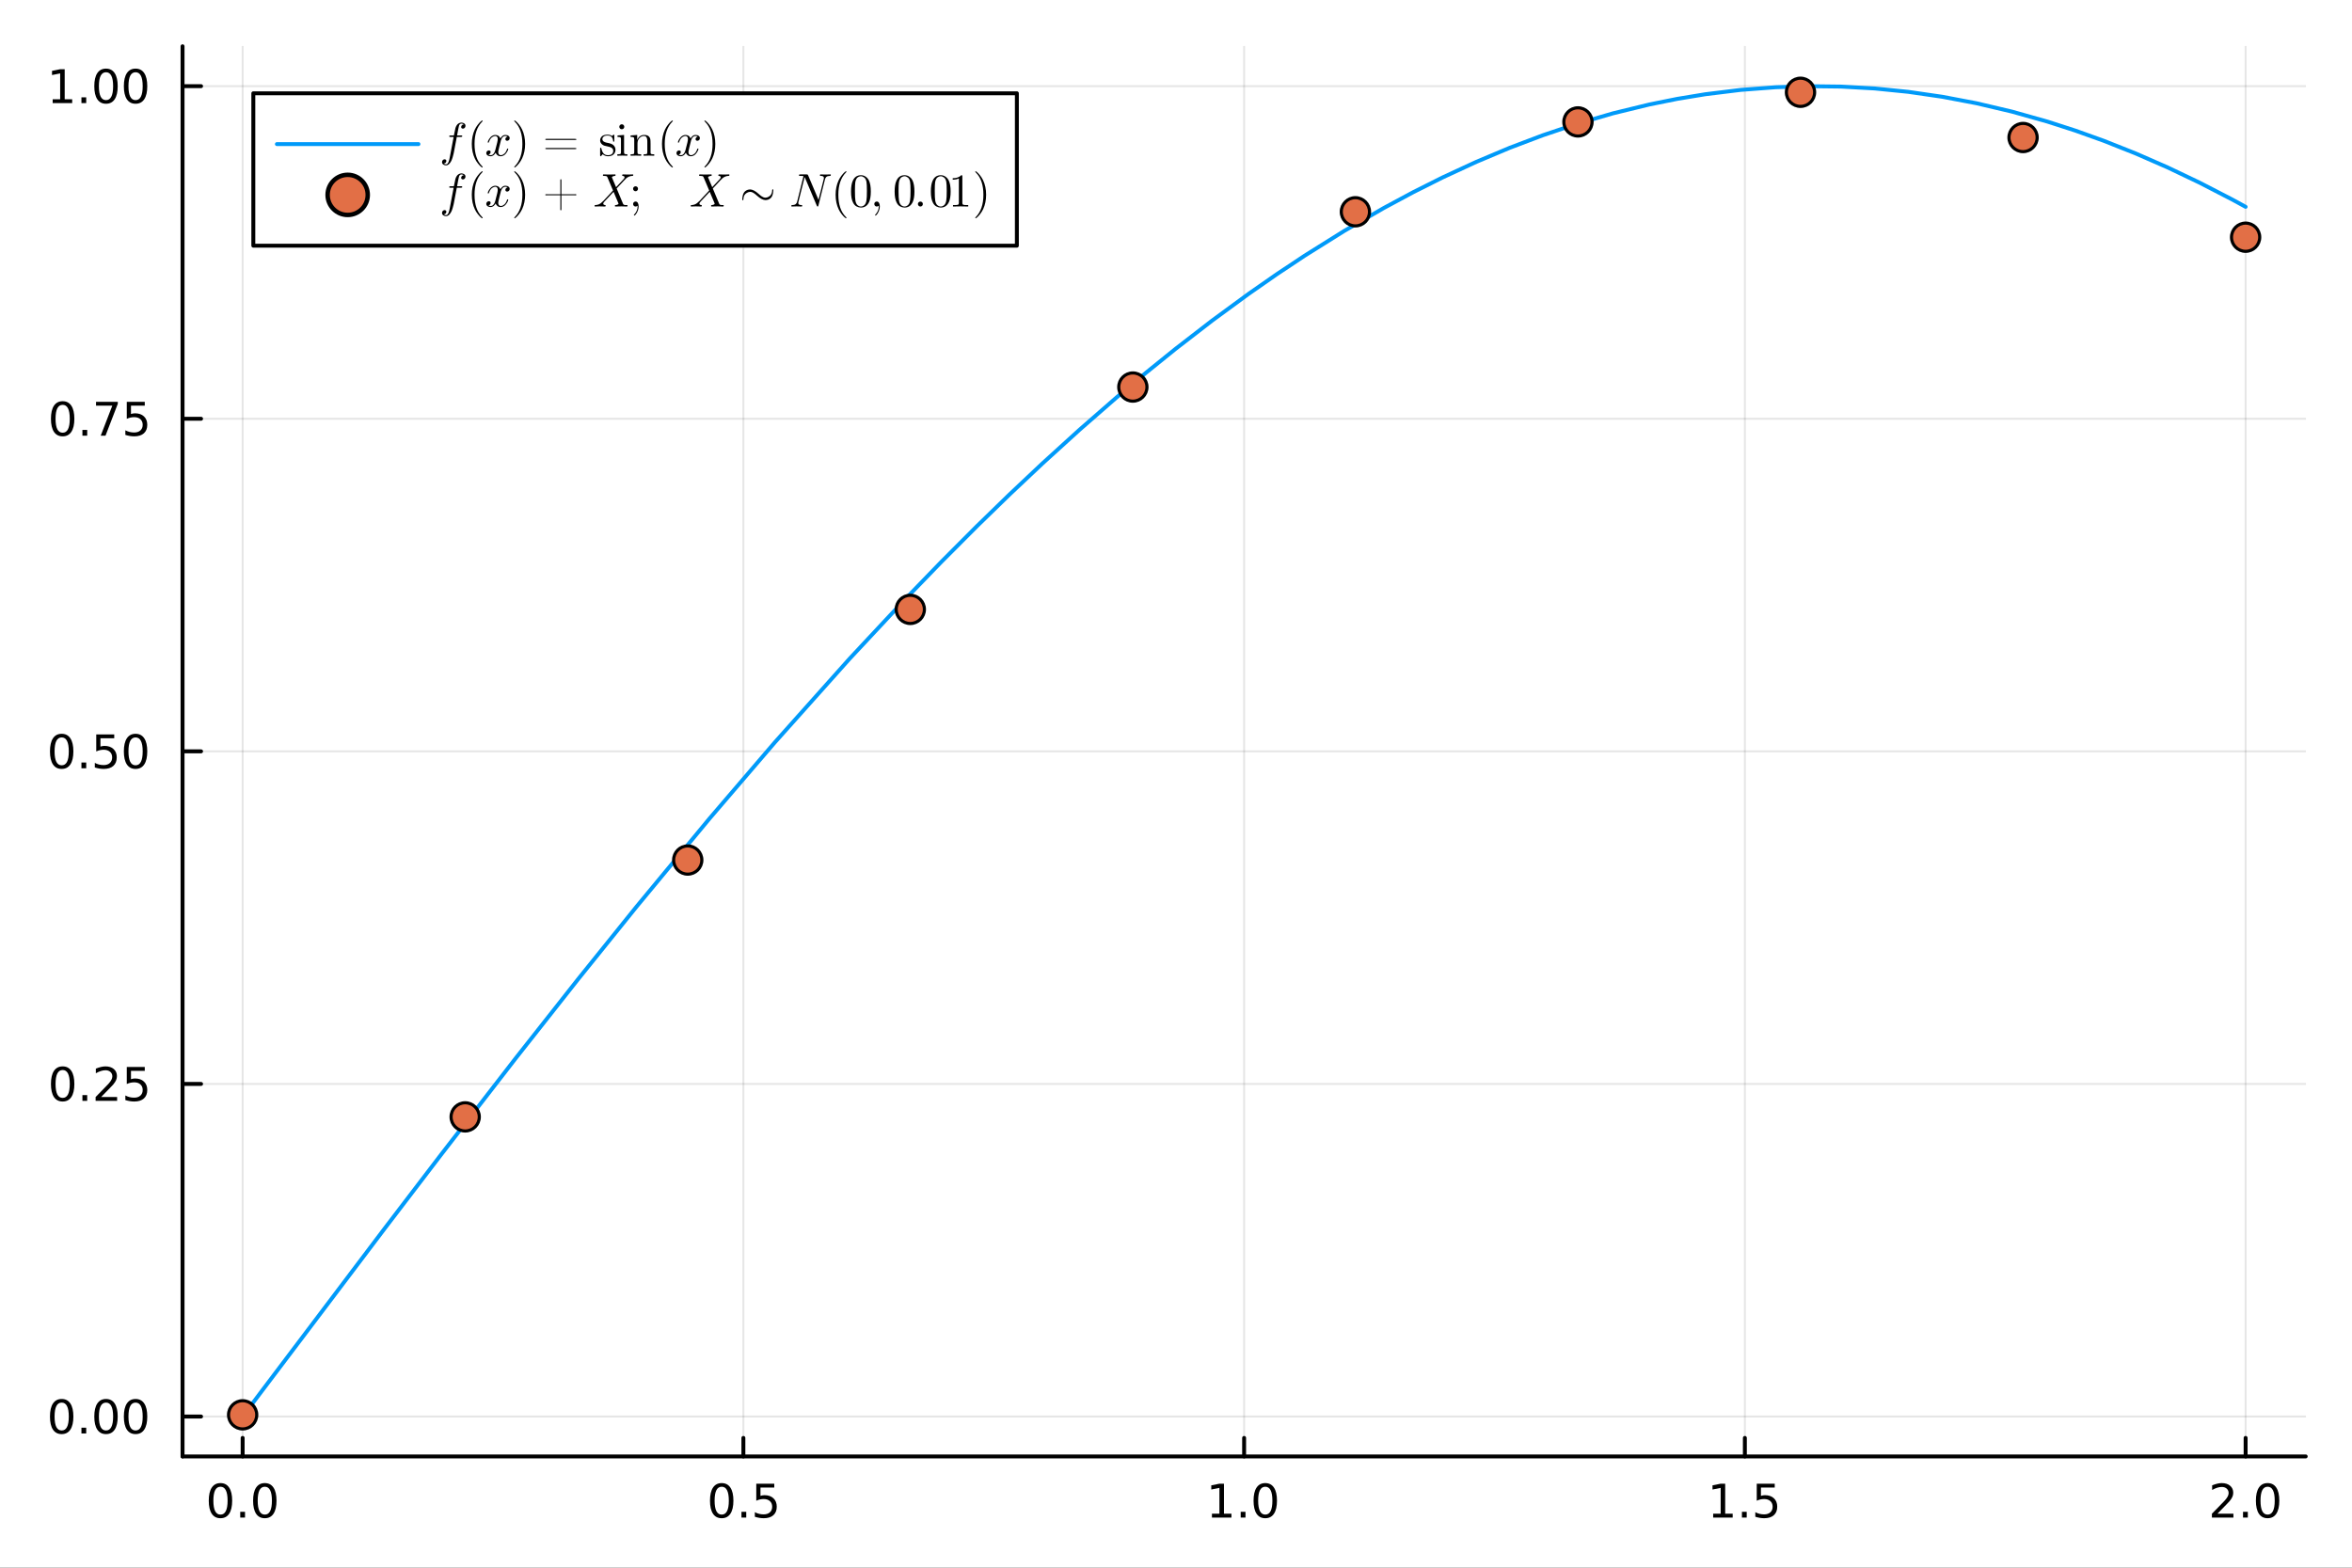<?xml version="1.0" encoding="utf-8"?>
<svg xmlns="http://www.w3.org/2000/svg" xmlns:xlink="http://www.w3.org/1999/xlink" width="600" height="400" viewBox="0 0 2400 1600">
<rect x="0" y="0" width="2400" height="1600" fill="#333333" stroke="none"/>
<defs>
  <clipPath id="clip900">
    <rect x="0" y="0" width="2400" height="1600"/>
  </clipPath>
</defs>
<path clip-path="url(#clip900)" d="M0 1600 L2400 1600 L2400 0 L0 0  Z" fill="#ffffff" fill-rule="evenodd" fill-opacity="1"/>
<defs>
  <clipPath id="clip901">
    <rect x="480" y="0" width="1681" height="1600"/>
  </clipPath>
</defs>
<path clip-path="url(#clip900)" d="M186.274 1486.45 L2352.76 1486.45 L2352.76 47.244 L186.274 47.244  Z" fill="#ffffff" fill-rule="evenodd" fill-opacity="1"/>
<defs>
  <clipPath id="clip902">
    <rect x="186" y="47" width="2167" height="1440"/>
  </clipPath>
</defs>
<polyline clip-path="url(#clip902)" style="stroke:#000000; stroke-linecap:round; stroke-linejoin:round; stroke-width:2; stroke-opacity:0.1; fill:none" points="247.59,1486.45 247.59,47.244 "/>
<polyline clip-path="url(#clip902)" style="stroke:#000000; stroke-linecap:round; stroke-linejoin:round; stroke-width:2; stroke-opacity:0.1; fill:none" points="758.552,1486.45 758.552,47.244 "/>
<polyline clip-path="url(#clip902)" style="stroke:#000000; stroke-linecap:round; stroke-linejoin:round; stroke-width:2; stroke-opacity:0.1; fill:none" points="1269.51,1486.45 1269.51,47.244 "/>
<polyline clip-path="url(#clip902)" style="stroke:#000000; stroke-linecap:round; stroke-linejoin:round; stroke-width:2; stroke-opacity:0.1; fill:none" points="1780.48,1486.45 1780.48,47.244 "/>
<polyline clip-path="url(#clip902)" style="stroke:#000000; stroke-linecap:round; stroke-linejoin:round; stroke-width:2; stroke-opacity:0.1; fill:none" points="2291.44,1486.45 2291.44,47.244 "/>
<polyline clip-path="url(#clip902)" style="stroke:#000000; stroke-linecap:round; stroke-linejoin:round; stroke-width:2; stroke-opacity:0.1; fill:none" points="186.274,1445.72 2352.76,1445.72 "/>
<polyline clip-path="url(#clip902)" style="stroke:#000000; stroke-linecap:round; stroke-linejoin:round; stroke-width:2; stroke-opacity:0.1; fill:none" points="186.274,1106.27 2352.76,1106.27 "/>
<polyline clip-path="url(#clip902)" style="stroke:#000000; stroke-linecap:round; stroke-linejoin:round; stroke-width:2; stroke-opacity:0.1; fill:none" points="186.274,766.828 2352.76,766.828 "/>
<polyline clip-path="url(#clip902)" style="stroke:#000000; stroke-linecap:round; stroke-linejoin:round; stroke-width:2; stroke-opacity:0.1; fill:none" points="186.274,427.383 2352.76,427.383 "/>
<polyline clip-path="url(#clip902)" style="stroke:#000000; stroke-linecap:round; stroke-linejoin:round; stroke-width:2; stroke-opacity:0.1; fill:none" points="186.274,87.939 2352.76,87.939 "/>
<polyline clip-path="url(#clip900)" style="stroke:#000000; stroke-linecap:round; stroke-linejoin:round; stroke-width:4; stroke-opacity:1; fill:none" points="186.274,1486.45 2352.76,1486.45 "/>
<polyline clip-path="url(#clip900)" style="stroke:#000000; stroke-linecap:round; stroke-linejoin:round; stroke-width:4; stroke-opacity:1; fill:none" points="247.59,1486.45 247.59,1467.55 "/>
<polyline clip-path="url(#clip900)" style="stroke:#000000; stroke-linecap:round; stroke-linejoin:round; stroke-width:4; stroke-opacity:1; fill:none" points="758.552,1486.45 758.552,1467.55 "/>
<polyline clip-path="url(#clip900)" style="stroke:#000000; stroke-linecap:round; stroke-linejoin:round; stroke-width:4; stroke-opacity:1; fill:none" points="1269.51,1486.45 1269.51,1467.55 "/>
<polyline clip-path="url(#clip900)" style="stroke:#000000; stroke-linecap:round; stroke-linejoin:round; stroke-width:4; stroke-opacity:1; fill:none" points="1780.48,1486.45 1780.48,1467.55 "/>
<polyline clip-path="url(#clip900)" style="stroke:#000000; stroke-linecap:round; stroke-linejoin:round; stroke-width:4; stroke-opacity:1; fill:none" points="2291.44,1486.45 2291.44,1467.55 "/>
<path clip-path="url(#clip900)" d="M224.974 1517.37 Q221.363 1517.37 219.534 1520.93 Q217.729 1524.47 217.729 1531.6 Q217.729 1538.71 219.534 1542.27 Q221.363 1545.82 224.974 1545.82 Q228.608 1545.82 230.414 1542.27 Q232.242 1538.71 232.242 1531.6 Q232.242 1524.47 230.414 1520.93 Q228.608 1517.37 224.974 1517.37 M224.974 1513.66 Q230.784 1513.66 233.84 1518.27 Q236.918 1522.85 236.918 1531.6 Q236.918 1540.33 233.84 1544.94 Q230.784 1549.52 224.974 1549.52 Q219.164 1549.52 216.085 1544.94 Q213.03 1540.33 213.03 1531.6 Q213.03 1522.85 216.085 1518.27 Q219.164 1513.66 224.974 1513.66 Z" fill="#000000" fill-rule="nonzero" fill-opacity="1" /><path clip-path="url(#clip900)" d="M245.136 1542.97 L250.02 1542.97 L250.02 1548.85 L245.136 1548.85 L245.136 1542.97 Z" fill="#000000" fill-rule="nonzero" fill-opacity="1" /><path clip-path="url(#clip900)" d="M270.205 1517.37 Q266.594 1517.37 264.765 1520.93 Q262.96 1524.47 262.96 1531.6 Q262.96 1538.71 264.765 1542.27 Q266.594 1545.82 270.205 1545.82 Q273.839 1545.82 275.645 1542.27 Q277.474 1538.71 277.474 1531.6 Q277.474 1524.47 275.645 1520.93 Q273.839 1517.37 270.205 1517.37 M270.205 1513.66 Q276.015 1513.66 279.071 1518.27 Q282.15 1522.85 282.15 1531.6 Q282.15 1540.33 279.071 1544.94 Q276.015 1549.52 270.205 1549.52 Q264.395 1549.52 261.316 1544.94 Q258.261 1540.33 258.261 1531.6 Q258.261 1522.85 261.316 1518.27 Q264.395 1513.66 270.205 1513.66 Z" fill="#000000" fill-rule="nonzero" fill-opacity="1" /><path clip-path="url(#clip900)" d="M736.434 1517.37 Q732.823 1517.37 730.995 1520.93 Q729.189 1524.47 729.189 1531.6 Q729.189 1538.71 730.995 1542.27 Q732.823 1545.82 736.434 1545.82 Q740.069 1545.82 741.874 1542.27 Q743.703 1538.71 743.703 1531.6 Q743.703 1524.47 741.874 1520.93 Q740.069 1517.37 736.434 1517.37 M736.434 1513.66 Q742.244 1513.66 745.3 1518.27 Q748.379 1522.85 748.379 1531.6 Q748.379 1540.33 745.3 1544.94 Q742.244 1549.52 736.434 1549.52 Q730.624 1549.52 727.545 1544.94 Q724.49 1540.33 724.49 1531.6 Q724.49 1522.85 727.545 1518.27 Q730.624 1513.66 736.434 1513.66 Z" fill="#000000" fill-rule="nonzero" fill-opacity="1" /><path clip-path="url(#clip900)" d="M756.596 1542.97 L761.48 1542.97 L761.48 1548.85 L756.596 1548.85 L756.596 1542.97 Z" fill="#000000" fill-rule="nonzero" fill-opacity="1" /><path clip-path="url(#clip900)" d="M771.712 1514.29 L790.068 1514.29 L790.068 1518.22 L775.994 1518.22 L775.994 1526.7 Q777.013 1526.35 778.031 1526.19 Q779.05 1526 780.068 1526 Q785.855 1526 789.235 1529.17 Q792.615 1532.34 792.615 1537.76 Q792.615 1543.34 789.142 1546.44 Q785.67 1549.52 779.351 1549.52 Q777.175 1549.52 774.906 1549.15 Q772.661 1548.78 770.254 1548.04 L770.254 1543.34 Q772.337 1544.47 774.559 1545.03 Q776.781 1545.58 779.258 1545.58 Q783.263 1545.58 785.601 1543.48 Q787.939 1541.37 787.939 1537.76 Q787.939 1534.15 785.601 1532.04 Q783.263 1529.94 779.258 1529.94 Q777.383 1529.94 775.508 1530.35 Q773.656 1530.77 771.712 1531.65 L771.712 1514.29 Z" fill="#000000" fill-rule="nonzero" fill-opacity="1" /><path clip-path="url(#clip900)" d="M1236.67 1544.91 L1244.31 1544.91 L1244.31 1518.55 L1236 1520.21 L1236 1515.95 L1244.26 1514.29 L1248.94 1514.29 L1248.94 1544.91 L1256.58 1544.91 L1256.58 1548.85 L1236.67 1548.85 L1236.67 1544.91 Z" fill="#000000" fill-rule="nonzero" fill-opacity="1" /><path clip-path="url(#clip900)" d="M1266.02 1542.97 L1270.9 1542.97 L1270.9 1548.85 L1266.02 1548.85 L1266.02 1542.97 Z" fill="#000000" fill-rule="nonzero" fill-opacity="1" /><path clip-path="url(#clip900)" d="M1291.09 1517.37 Q1287.48 1517.37 1285.65 1520.93 Q1283.84 1524.47 1283.84 1531.6 Q1283.84 1538.71 1285.65 1542.27 Q1287.48 1545.82 1291.09 1545.82 Q1294.72 1545.82 1296.53 1542.27 Q1298.36 1538.71 1298.36 1531.6 Q1298.36 1524.47 1296.53 1520.93 Q1294.72 1517.37 1291.09 1517.37 M1291.09 1513.66 Q1296.9 1513.66 1299.95 1518.27 Q1303.03 1522.85 1303.03 1531.6 Q1303.03 1540.33 1299.95 1544.94 Q1296.9 1549.52 1291.09 1549.52 Q1285.28 1549.52 1282.2 1544.94 Q1279.14 1540.33 1279.14 1531.6 Q1279.14 1522.85 1282.2 1518.27 Q1285.28 1513.66 1291.09 1513.66 Z" fill="#000000" fill-rule="nonzero" fill-opacity="1" /><path clip-path="url(#clip900)" d="M1748.13 1544.91 L1755.77 1544.91 L1755.77 1518.55 L1747.46 1520.21 L1747.46 1515.95 L1755.72 1514.29 L1760.4 1514.29 L1760.4 1544.91 L1768.04 1544.91 L1768.04 1548.85 L1748.13 1548.85 L1748.13 1544.91 Z" fill="#000000" fill-rule="nonzero" fill-opacity="1" /><path clip-path="url(#clip900)" d="M1777.48 1542.97 L1782.36 1542.97 L1782.36 1548.85 L1777.48 1548.85 L1777.48 1542.97 Z" fill="#000000" fill-rule="nonzero" fill-opacity="1" /><path clip-path="url(#clip900)" d="M1792.6 1514.29 L1810.95 1514.29 L1810.95 1518.22 L1796.88 1518.22 L1796.88 1526.7 Q1797.9 1526.35 1798.92 1526.19 Q1799.93 1526 1800.95 1526 Q1806.74 1526 1810.12 1529.17 Q1813.5 1532.34 1813.5 1537.76 Q1813.5 1543.34 1810.03 1546.44 Q1806.55 1549.52 1800.23 1549.52 Q1798.06 1549.52 1795.79 1549.15 Q1793.54 1548.78 1791.14 1548.04 L1791.14 1543.34 Q1793.22 1544.47 1795.44 1545.03 Q1797.67 1545.58 1800.14 1545.58 Q1804.15 1545.58 1806.48 1543.48 Q1808.82 1541.37 1808.82 1537.76 Q1808.82 1534.15 1806.48 1532.04 Q1804.15 1529.94 1800.14 1529.94 Q1798.27 1529.94 1796.39 1530.35 Q1794.54 1530.77 1792.6 1531.65 L1792.6 1514.29 Z" fill="#000000" fill-rule="nonzero" fill-opacity="1" /><path clip-path="url(#clip900)" d="M2262.68 1544.91 L2279 1544.91 L2279 1548.85 L2257.05 1548.85 L2257.05 1544.91 Q2259.72 1542.16 2264.3 1537.53 Q2268.91 1532.88 2270.09 1531.53 Q2272.33 1529.01 2273.21 1527.27 Q2274.11 1525.51 2274.11 1523.82 Q2274.11 1521.07 2272.17 1519.33 Q2270.25 1517.6 2267.15 1517.6 Q2264.95 1517.6 2262.49 1518.36 Q2260.06 1519.13 2257.29 1520.68 L2257.29 1515.95 Q2260.11 1514.82 2262.56 1514.24 Q2265.02 1513.66 2267.05 1513.66 Q2272.42 1513.66 2275.62 1516.35 Q2278.81 1519.03 2278.81 1523.52 Q2278.81 1525.65 2278 1527.57 Q2277.22 1529.47 2275.11 1532.07 Q2274.53 1532.74 2271.43 1535.95 Q2268.33 1539.15 2262.68 1544.91 Z" fill="#000000" fill-rule="nonzero" fill-opacity="1" /><path clip-path="url(#clip900)" d="M2288.81 1542.97 L2293.7 1542.97 L2293.7 1548.85 L2288.81 1548.85 L2288.81 1542.97 Z" fill="#000000" fill-rule="nonzero" fill-opacity="1" /><path clip-path="url(#clip900)" d="M2313.88 1517.37 Q2310.27 1517.37 2308.44 1520.93 Q2306.64 1524.47 2306.64 1531.6 Q2306.64 1538.71 2308.44 1542.27 Q2310.27 1545.82 2313.88 1545.82 Q2317.52 1545.82 2319.32 1542.27 Q2321.15 1538.71 2321.15 1531.6 Q2321.15 1524.47 2319.32 1520.93 Q2317.52 1517.37 2313.88 1517.37 M2313.88 1513.66 Q2319.69 1513.66 2322.75 1518.27 Q2325.83 1522.85 2325.83 1531.6 Q2325.83 1540.33 2322.75 1544.94 Q2319.69 1549.52 2313.88 1549.52 Q2308.07 1549.52 2304.99 1544.94 Q2301.94 1540.33 2301.94 1531.6 Q2301.94 1522.85 2304.99 1518.27 Q2308.07 1513.66 2313.88 1513.66 Z" fill="#000000" fill-rule="nonzero" fill-opacity="1" /><polyline clip-path="url(#clip900)" style="stroke:#000000; stroke-linecap:round; stroke-linejoin:round; stroke-width:4; stroke-opacity:1; fill:none" points="186.274,1486.45 186.274,47.244 "/>
<polyline clip-path="url(#clip900)" style="stroke:#000000; stroke-linecap:round; stroke-linejoin:round; stroke-width:4; stroke-opacity:1; fill:none" points="186.274,1445.72 205.172,1445.72 "/>
<polyline clip-path="url(#clip900)" style="stroke:#000000; stroke-linecap:round; stroke-linejoin:round; stroke-width:4; stroke-opacity:1; fill:none" points="186.274,1106.27 205.172,1106.27 "/>
<polyline clip-path="url(#clip900)" style="stroke:#000000; stroke-linecap:round; stroke-linejoin:round; stroke-width:4; stroke-opacity:1; fill:none" points="186.274,766.828 205.172,766.828 "/>
<polyline clip-path="url(#clip900)" style="stroke:#000000; stroke-linecap:round; stroke-linejoin:round; stroke-width:4; stroke-opacity:1; fill:none" points="186.274,427.383 205.172,427.383 "/>
<polyline clip-path="url(#clip900)" style="stroke:#000000; stroke-linecap:round; stroke-linejoin:round; stroke-width:4; stroke-opacity:1; fill:none" points="186.274,87.939 205.172,87.939 "/>
<path clip-path="url(#clip900)" d="M62.937 1431.51 Q59.325 1431.51 57.497 1435.08 Q55.691 1438.62 55.691 1445.75 Q55.691 1452.86 57.497 1456.42 Q59.325 1459.96 62.937 1459.96 Q66.571 1459.96 68.376 1456.42 Q70.205 1452.86 70.205 1445.75 Q70.205 1438.62 68.376 1435.08 Q66.571 1431.51 62.937 1431.51 M62.937 1427.81 Q68.747 1427.81 71.802 1432.42 Q74.881 1437 74.881 1445.75 Q74.881 1454.48 71.802 1459.08 Q68.747 1463.67 62.937 1463.67 Q57.126 1463.67 54.048 1459.08 Q50.992 1454.48 50.992 1445.75 Q50.992 1437 54.048 1432.42 Q57.126 1427.81 62.937 1427.81 Z" fill="#000000" fill-rule="nonzero" fill-opacity="1" /><path clip-path="url(#clip900)" d="M83.098 1457.12 L87.983 1457.12 L87.983 1463 L83.098 1463 L83.098 1457.12 Z" fill="#000000" fill-rule="nonzero" fill-opacity="1" /><path clip-path="url(#clip900)" d="M108.168 1431.51 Q104.557 1431.51 102.728 1435.08 Q100.922 1438.62 100.922 1445.75 Q100.922 1452.86 102.728 1456.42 Q104.557 1459.96 108.168 1459.96 Q111.802 1459.96 113.608 1456.42 Q115.436 1452.86 115.436 1445.75 Q115.436 1438.62 113.608 1435.08 Q111.802 1431.51 108.168 1431.51 M108.168 1427.81 Q113.978 1427.81 117.033 1432.42 Q120.112 1437 120.112 1445.75 Q120.112 1454.48 117.033 1459.08 Q113.978 1463.67 108.168 1463.67 Q102.358 1463.67 99.279 1459.08 Q96.223 1454.48 96.223 1445.75 Q96.223 1437 99.279 1432.42 Q102.358 1427.81 108.168 1427.81 Z" fill="#000000" fill-rule="nonzero" fill-opacity="1" /><path clip-path="url(#clip900)" d="M138.33 1431.51 Q134.719 1431.51 132.89 1435.08 Q131.084 1438.62 131.084 1445.75 Q131.084 1452.86 132.89 1456.42 Q134.719 1459.96 138.33 1459.96 Q141.964 1459.96 143.769 1456.42 Q145.598 1452.86 145.598 1445.75 Q145.598 1438.62 143.769 1435.08 Q141.964 1431.51 138.33 1431.51 M138.33 1427.81 Q144.14 1427.81 147.195 1432.42 Q150.274 1437 150.274 1445.75 Q150.274 1454.48 147.195 1459.08 Q144.14 1463.67 138.33 1463.67 Q132.519 1463.67 129.441 1459.08 Q126.385 1454.48 126.385 1445.75 Q126.385 1437 129.441 1432.42 Q132.519 1427.81 138.33 1427.81 Z" fill="#000000" fill-rule="nonzero" fill-opacity="1" /><path clip-path="url(#clip900)" d="M63.932 1092.07 Q60.321 1092.07 58.492 1095.64 Q56.687 1099.18 56.687 1106.31 Q56.687 1113.41 58.492 1116.98 Q60.321 1120.52 63.932 1120.52 Q67.566 1120.52 69.372 1116.98 Q71.2 1113.41 71.2 1106.31 Q71.2 1099.18 69.372 1095.64 Q67.566 1092.07 63.932 1092.07 M63.932 1088.37 Q69.742 1088.37 72.798 1092.97 Q75.876 1097.56 75.876 1106.31 Q75.876 1115.03 72.798 1119.64 Q69.742 1124.22 63.932 1124.22 Q58.122 1124.22 55.043 1119.64 Q51.987 1115.03 51.987 1106.31 Q51.987 1097.56 55.043 1092.97 Q58.122 1088.37 63.932 1088.37 Z" fill="#000000" fill-rule="nonzero" fill-opacity="1" /><path clip-path="url(#clip900)" d="M84.094 1117.67 L88.978 1117.67 L88.978 1123.55 L84.094 1123.55 L84.094 1117.67 Z" fill="#000000" fill-rule="nonzero" fill-opacity="1" /><path clip-path="url(#clip900)" d="M103.191 1119.62 L119.51 1119.62 L119.51 1123.55 L97.566 1123.55 L97.566 1119.62 Q100.228 1116.86 104.811 1112.23 Q109.418 1107.58 110.598 1106.24 Q112.844 1103.71 113.723 1101.98 Q114.626 1100.22 114.626 1098.53 Q114.626 1095.77 112.682 1094.04 Q110.76 1092.3 107.658 1092.3 Q105.459 1092.3 103.006 1093.07 Q100.575 1093.83 97.797 1095.38 L97.797 1090.66 Q100.621 1089.52 103.075 1088.95 Q105.529 1088.37 107.566 1088.37 Q112.936 1088.37 116.131 1091.05 Q119.325 1093.74 119.325 1098.23 Q119.325 1100.36 118.515 1102.28 Q117.728 1104.18 115.621 1106.77 Q115.043 1107.44 111.941 1110.66 Q108.839 1113.85 103.191 1119.62 Z" fill="#000000" fill-rule="nonzero" fill-opacity="1" /><path clip-path="url(#clip900)" d="M129.371 1088.99 L147.728 1088.99 L147.728 1092.93 L133.654 1092.93 L133.654 1101.4 Q134.672 1101.05 135.691 1100.89 Q136.709 1100.7 137.728 1100.7 Q143.515 1100.7 146.894 1103.88 Q150.274 1107.05 150.274 1112.46 Q150.274 1118.04 146.802 1121.14 Q143.33 1124.22 137.01 1124.22 Q134.834 1124.22 132.566 1123.85 Q130.32 1123.48 127.913 1122.74 L127.913 1118.04 Q129.996 1119.18 132.219 1119.73 Q134.441 1120.29 136.918 1120.29 Q140.922 1120.29 143.26 1118.18 Q145.598 1116.07 145.598 1112.46 Q145.598 1108.85 143.26 1106.75 Q140.922 1104.64 136.918 1104.64 Q135.043 1104.64 133.168 1105.06 Q131.316 1105.47 129.371 1106.35 L129.371 1088.99 Z" fill="#000000" fill-rule="nonzero" fill-opacity="1" /><path clip-path="url(#clip900)" d="M62.937 752.626 Q59.325 752.626 57.497 756.191 Q55.691 759.733 55.691 766.862 Q55.691 773.969 57.497 777.533 Q59.325 781.075 62.937 781.075 Q66.571 781.075 68.376 777.533 Q70.205 773.969 70.205 766.862 Q70.205 759.733 68.376 756.191 Q66.571 752.626 62.937 752.626 M62.937 748.923 Q68.747 748.923 71.802 753.529 Q74.881 758.112 74.881 766.862 Q74.881 775.589 71.802 780.196 Q68.747 784.779 62.937 784.779 Q57.126 784.779 54.048 780.196 Q50.992 775.589 50.992 766.862 Q50.992 758.112 54.048 753.529 Q57.126 748.923 62.937 748.923 Z" fill="#000000" fill-rule="nonzero" fill-opacity="1" /><path clip-path="url(#clip900)" d="M83.098 778.228 L87.983 778.228 L87.983 784.108 L83.098 784.108 L83.098 778.228 Z" fill="#000000" fill-rule="nonzero" fill-opacity="1" /><path clip-path="url(#clip900)" d="M98.214 749.548 L116.57 749.548 L116.57 753.483 L102.496 753.483 L102.496 761.955 Q103.515 761.608 104.534 761.446 Q105.552 761.26 106.571 761.26 Q112.358 761.26 115.737 764.432 Q119.117 767.603 119.117 773.02 Q119.117 778.598 115.645 781.7 Q112.172 784.779 105.853 784.779 Q103.677 784.779 101.409 784.408 Q99.163 784.038 96.756 783.297 L96.756 778.598 Q98.839 779.733 101.061 780.288 Q103.284 780.844 105.76 780.844 Q109.765 780.844 112.103 778.737 Q114.441 776.631 114.441 773.02 Q114.441 769.409 112.103 767.302 Q109.765 765.196 105.76 765.196 Q103.885 765.196 102.01 765.612 Q100.159 766.029 98.214 766.909 L98.214 749.548 Z" fill="#000000" fill-rule="nonzero" fill-opacity="1" /><path clip-path="url(#clip900)" d="M138.33 752.626 Q134.719 752.626 132.89 756.191 Q131.084 759.733 131.084 766.862 Q131.084 773.969 132.89 777.533 Q134.719 781.075 138.33 781.075 Q141.964 781.075 143.769 777.533 Q145.598 773.969 145.598 766.862 Q145.598 759.733 143.769 756.191 Q141.964 752.626 138.33 752.626 M138.33 748.923 Q144.14 748.923 147.195 753.529 Q150.274 758.112 150.274 766.862 Q150.274 775.589 147.195 780.196 Q144.14 784.779 138.33 784.779 Q132.519 784.779 129.441 780.196 Q126.385 775.589 126.385 766.862 Q126.385 758.112 129.441 753.529 Q132.519 748.923 138.33 748.923 Z" fill="#000000" fill-rule="nonzero" fill-opacity="1" /><path clip-path="url(#clip900)" d="M63.932 413.182 Q60.321 413.182 58.492 416.747 Q56.687 420.289 56.687 427.418 Q56.687 434.525 58.492 438.089 Q60.321 441.631 63.932 441.631 Q67.566 441.631 69.372 438.089 Q71.2 434.525 71.2 427.418 Q71.2 420.289 69.372 416.747 Q67.566 413.182 63.932 413.182 M63.932 409.478 Q69.742 409.478 72.798 414.085 Q75.876 418.668 75.876 427.418 Q75.876 436.145 72.798 440.751 Q69.742 445.335 63.932 445.335 Q58.122 445.335 55.043 440.751 Q51.987 436.145 51.987 427.418 Q51.987 418.668 55.043 414.085 Q58.122 409.478 63.932 409.478 Z" fill="#000000" fill-rule="nonzero" fill-opacity="1" /><path clip-path="url(#clip900)" d="M84.094 438.784 L88.978 438.784 L88.978 444.663 L84.094 444.663 L84.094 438.784 Z" fill="#000000" fill-rule="nonzero" fill-opacity="1" /><path clip-path="url(#clip900)" d="M97.983 410.103 L120.205 410.103 L120.205 412.094 L107.658 444.663 L102.774 444.663 L114.58 414.039 L97.983 414.039 L97.983 410.103 Z" fill="#000000" fill-rule="nonzero" fill-opacity="1" /><path clip-path="url(#clip900)" d="M129.371 410.103 L147.728 410.103 L147.728 414.039 L133.654 414.039 L133.654 422.511 Q134.672 422.164 135.691 422.002 Q136.709 421.816 137.728 421.816 Q143.515 421.816 146.894 424.988 Q150.274 428.159 150.274 433.576 Q150.274 439.154 146.802 442.256 Q143.33 445.335 137.01 445.335 Q134.834 445.335 132.566 444.964 Q130.32 444.594 127.913 443.853 L127.913 439.154 Q129.996 440.288 132.219 440.844 Q134.441 441.4 136.918 441.4 Q140.922 441.4 143.26 439.293 Q145.598 437.187 145.598 433.576 Q145.598 429.964 143.26 427.858 Q140.922 425.752 136.918 425.752 Q135.043 425.752 133.168 426.168 Q131.316 426.585 129.371 427.464 L129.371 410.103 Z" fill="#000000" fill-rule="nonzero" fill-opacity="1" /><path clip-path="url(#clip900)" d="M53.747 101.284 L61.386 101.284 L61.386 74.919 L53.075 76.585 L53.075 72.326 L61.339 70.659 L66.015 70.659 L66.015 101.284 L73.654 101.284 L73.654 105.219 L53.747 105.219 L53.747 101.284 Z" fill="#000000" fill-rule="nonzero" fill-opacity="1" /><path clip-path="url(#clip900)" d="M83.098 99.34 L87.983 99.34 L87.983 105.219 L83.098 105.219 L83.098 99.34 Z" fill="#000000" fill-rule="nonzero" fill-opacity="1" /><path clip-path="url(#clip900)" d="M108.168 73.738 Q104.557 73.738 102.728 77.303 Q100.922 80.844 100.922 87.974 Q100.922 95.081 102.728 98.645 Q104.557 102.187 108.168 102.187 Q111.802 102.187 113.608 98.645 Q115.436 95.081 115.436 87.974 Q115.436 80.844 113.608 77.303 Q111.802 73.738 108.168 73.738 M108.168 70.034 Q113.978 70.034 117.033 74.641 Q120.112 79.224 120.112 87.974 Q120.112 96.701 117.033 101.307 Q113.978 105.891 108.168 105.891 Q102.358 105.891 99.279 101.307 Q96.223 96.701 96.223 87.974 Q96.223 79.224 99.279 74.641 Q102.358 70.034 108.168 70.034 Z" fill="#000000" fill-rule="nonzero" fill-opacity="1" /><path clip-path="url(#clip900)" d="M138.33 73.738 Q134.719 73.738 132.89 77.303 Q131.084 80.844 131.084 87.974 Q131.084 95.081 132.89 98.645 Q134.719 102.187 138.33 102.187 Q141.964 102.187 143.769 98.645 Q145.598 95.081 145.598 87.974 Q145.598 80.844 143.769 77.303 Q141.964 73.738 138.33 73.738 M138.33 70.034 Q144.14 70.034 147.195 74.641 Q150.274 79.224 150.274 87.974 Q150.274 96.701 147.195 101.307 Q144.14 105.891 138.33 105.891 Q132.519 105.891 129.441 101.307 Q126.385 96.701 126.385 87.974 Q126.385 79.224 129.441 74.641 Q132.519 70.034 138.33 70.034 Z" fill="#000000" fill-rule="nonzero" fill-opacity="1" /><polyline clip-path="url(#clip902)" style="stroke:#009af9; stroke-linecap:round; stroke-linejoin:round; stroke-width:4; stroke-opacity:1; fill:none" points="247.59,1445.72 268.69,1417.68 392.271,1254.13 449.761,1178.85 526.819,1079.32 590.493,998.62 649.703,925.13 724.033,835.376 790.706,757.6 867.024,672.187 924.071,611.132 960.553,573.438 997.035,536.855 1030.33,504.476 1063.63,473.096 1101.53,438.64 1139.42,405.569 1169.46,380.366 1199.51,356.085 1236.83,327.232 1274.15,299.87 1302.73,279.947 1331.32,260.936 1371.62,235.711 1411.91,212.367 1442.03,196.173 1472.14,181.064 1506.39,165.216 1540.63,150.806 1574.55,137.969 1608.47,126.572 1645.78,115.712 1683.09,106.625 1711.59,100.885 1740.09,96.192 1776.06,91.768 1812.03,89.021 1845.29,87.976 1878.56,88.37 1912.86,90.282 1947.17,93.721 1981.94,98.762 2016.72,105.363 2053.03,113.911 2089.34,124.141 2117.94,133.375 2146.54,143.636 2179.11,156.562 2211.68,170.798 2244.25,186.328 2276.82,203.138 2280.48,205.103 2284.13,207.084 2287.79,209.081 2291.44,211.093 "/>
<circle clip-path="url(#clip902)" cx="247.59" cy="1443.99" r="14.4" fill="#e26f46" fill-rule="evenodd" fill-opacity="1" stroke="#000000" stroke-opacity="1" stroke-width="3.2"/>
<circle clip-path="url(#clip902)" cx="474.684" cy="1139.9" r="14.4" fill="#e26f46" fill-rule="evenodd" fill-opacity="1" stroke="#000000" stroke-opacity="1" stroke-width="3.2"/>
<circle clip-path="url(#clip902)" cx="701.779" cy="877.771" r="14.4" fill="#e26f46" fill-rule="evenodd" fill-opacity="1" stroke="#000000" stroke-opacity="1" stroke-width="3.2"/>
<circle clip-path="url(#clip902)" cx="928.873" cy="621.95" r="14.4" fill="#e26f46" fill-rule="evenodd" fill-opacity="1" stroke="#000000" stroke-opacity="1" stroke-width="3.2"/>
<circle clip-path="url(#clip902)" cx="1155.97" cy="395.03" r="14.4" fill="#e26f46" fill-rule="evenodd" fill-opacity="1" stroke="#000000" stroke-opacity="1" stroke-width="3.2"/>
<circle clip-path="url(#clip902)" cx="1383.06" cy="216.155" r="14.4" fill="#e26f46" fill-rule="evenodd" fill-opacity="1" stroke="#000000" stroke-opacity="1" stroke-width="3.2"/>
<circle clip-path="url(#clip902)" cx="1610.16" cy="124.424" r="14.4" fill="#e26f46" fill-rule="evenodd" fill-opacity="1" stroke="#000000" stroke-opacity="1" stroke-width="3.2"/>
<circle clip-path="url(#clip902)" cx="1837.25" cy="94.191" r="14.4" fill="#e26f46" fill-rule="evenodd" fill-opacity="1" stroke="#000000" stroke-opacity="1" stroke-width="3.2"/>
<circle clip-path="url(#clip902)" cx="2064.35" cy="140.342" r="14.4" fill="#e26f46" fill-rule="evenodd" fill-opacity="1" stroke="#000000" stroke-opacity="1" stroke-width="3.2"/>
<circle clip-path="url(#clip902)" cx="2291.44" cy="242.102" r="14.4" fill="#e26f46" fill-rule="evenodd" fill-opacity="1" stroke="#000000" stroke-opacity="1" stroke-width="3.2"/>
<path clip-path="url(#clip900)" d="M258.49 250.738 L1037.62 250.738 L1037.62 95.218 L258.49 95.218  Z" fill="#ffffff" fill-rule="evenodd" fill-opacity="1"/>
<polyline clip-path="url(#clip900)" style="stroke:#000000; stroke-linecap:round; stroke-linejoin:round; stroke-width:4; stroke-opacity:1; fill:none" points="258.49,250.738 1037.62,250.738 1037.62,95.218 258.49,95.218 258.49,250.738 "/>
<polyline clip-path="url(#clip900)" style="stroke:#009af9; stroke-linecap:round; stroke-linejoin:round; stroke-width:4; stroke-opacity:1; fill:none" points="282.562,147.058 426.994,147.058 "/>
<path clip-path="url(#clip900)" d="M474.981 128.413 Q474.981 129.701 474.161 130.498 Q473.364 131.294 472.357 131.294 Q471.631 131.294 471.092 130.849 Q470.577 130.404 470.577 129.631 Q470.577 128.835 471.186 127.992 Q471.795 127.148 473.177 127.031 Q472.264 126.165 470.811 126.165 Q470.085 126.165 469.476 126.633 Q468.891 127.078 468.563 127.804 Q468.211 128.554 467.415 132.793 Q467.157 134.175 466.923 135.51 Q466.689 136.845 466.408 138.251 L470.39 138.251 Q470.905 138.251 471.116 138.274 Q471.327 138.297 471.491 138.414 Q471.678 138.532 471.678 138.789 Q471.678 139.445 471.373 139.609 Q471.092 139.75 470.249 139.75 L466.127 139.75 L463.246 154.951 Q463.176 155.396 462.871 156.801 Q462.59 158.183 461.911 160.455 Q461.232 162.75 460.552 164.109 Q460.178 164.882 459.686 165.608 Q459.217 166.357 458.538 167.107 Q457.859 167.857 456.969 168.302 Q456.079 168.77 455.142 168.77 Q453.549 168.77 452.308 167.88 Q451.066 166.99 451.066 165.467 Q451.066 164.179 451.863 163.383 Q452.682 162.586 453.69 162.586 Q454.416 162.586 454.931 163.031 Q455.47 163.477 455.47 164.249 Q455.47 164.577 455.353 164.952 Q455.235 165.327 454.978 165.748 Q454.72 166.194 454.158 166.498 Q453.596 166.802 452.823 166.849 Q453.736 167.716 455.142 167.716 Q455.587 167.716 455.985 167.529 Q456.383 167.365 456.711 166.943 Q457.062 166.521 457.32 166.1 Q457.578 165.702 457.835 164.929 Q458.093 164.179 458.257 163.617 Q458.421 163.055 458.632 162.048 Q458.866 161.041 458.983 160.432 Q459.1 159.846 459.311 158.698 L462.895 139.75 L459.733 139.75 Q459.17 139.75 458.936 139.726 Q458.725 139.703 458.561 139.586 Q458.397 139.445 458.397 139.164 Q458.397 138.719 458.585 138.532 Q458.796 138.321 459.03 138.297 Q459.264 138.251 459.826 138.251 L463.152 138.251 Q464.276 132.325 464.722 130.732 Q465.237 129.046 466.033 127.874 Q466.83 126.68 467.72 126.118 Q468.61 125.556 469.336 125.345 Q470.085 125.111 470.811 125.111 Q472.451 125.111 473.716 126.001 Q474.981 126.867 474.981 128.413 Z" fill="#000000" fill-rule="nonzero" fill-opacity="1" /><path clip-path="url(#clip900)" d="M481.433 146.94 Q481.433 138.836 484.455 132.301 Q485.743 129.561 487.546 127.265 Q489.35 124.97 490.545 123.963 Q491.739 122.956 492.067 122.956 Q492.535 122.956 492.559 123.424 Q492.559 123.658 491.926 124.244 Q484.197 132.114 484.22 146.94 Q484.22 161.814 491.739 169.379 Q492.559 170.199 492.559 170.456 Q492.559 170.925 492.067 170.925 Q491.739 170.925 490.591 169.965 Q489.444 169.004 487.664 166.802 Q485.883 164.601 484.595 161.907 Q481.433 155.372 481.433 146.94 Z" fill="#000000" fill-rule="nonzero" fill-opacity="1" /><path clip-path="url(#clip900)" d="M520.092 140.897 Q520.092 142.209 519.272 142.958 Q518.452 143.685 517.515 143.685 Q516.625 143.685 516.157 143.169 Q515.688 142.654 515.688 141.998 Q515.688 141.108 516.344 140.335 Q517 139.562 517.984 139.398 Q517.023 138.789 515.594 138.789 Q514.658 138.789 513.838 139.281 Q513.041 139.773 512.55 140.405 Q512.081 141.038 511.66 141.951 Q511.261 142.841 511.097 143.38 Q510.957 143.895 510.84 144.457 L509.2 151.016 Q508.404 154.131 508.404 155.232 Q508.404 156.59 509.06 157.504 Q509.715 158.394 511.027 158.394 Q511.542 158.394 512.128 158.253 Q512.714 158.089 513.463 157.668 Q514.236 157.223 514.915 156.567 Q515.618 155.888 516.297 154.74 Q516.976 153.592 517.421 152.117 Q517.562 151.601 518.03 151.601 Q518.616 151.601 518.616 152.07 Q518.616 152.468 518.288 153.311 Q517.984 154.131 517.304 155.208 Q516.648 156.262 515.782 157.223 Q514.915 158.16 513.627 158.815 Q512.339 159.471 510.933 159.471 Q508.919 159.471 507.584 158.394 Q506.249 157.316 505.757 155.817 Q505.64 156.028 505.476 156.309 Q505.312 156.59 504.82 157.223 Q504.352 157.832 503.813 158.3 Q503.274 158.745 502.431 159.097 Q501.611 159.471 500.721 159.471 Q499.597 159.471 498.59 159.143 Q497.606 158.815 496.903 158.066 Q496.201 157.316 496.201 156.286 Q496.201 155.138 496.974 154.342 Q497.77 153.522 498.847 153.522 Q499.527 153.522 500.065 153.92 Q500.628 154.318 500.628 155.185 Q500.628 156.145 499.972 156.871 Q499.316 157.597 498.379 157.785 Q499.339 158.394 500.768 158.394 Q502.314 158.394 503.532 157.035 Q504.75 155.677 505.335 153.405 Q506.788 147.947 507.35 145.511 Q507.912 143.052 507.912 141.998 Q507.912 141.014 507.654 140.335 Q507.397 139.656 506.952 139.351 Q506.53 139.023 506.132 138.906 Q505.757 138.789 505.335 138.789 Q504.633 138.789 503.836 139.07 Q503.063 139.351 502.127 140.007 Q501.213 140.64 500.346 141.951 Q499.48 143.263 498.894 145.066 Q498.777 145.605 498.262 145.605 Q497.7 145.582 497.7 145.113 Q497.7 144.715 498.004 143.895 Q498.332 143.052 498.988 141.998 Q499.667 140.944 500.534 140.007 Q501.424 139.047 502.712 138.391 Q504.024 137.735 505.429 137.735 Q506.062 137.735 506.671 137.876 Q507.303 137.993 508.052 138.344 Q508.825 138.696 509.505 139.469 Q510.184 140.241 510.606 141.366 Q510.887 140.827 511.261 140.312 Q511.66 139.796 512.268 139.164 Q512.901 138.508 513.768 138.133 Q514.658 137.735 515.641 137.735 Q516.602 137.735 517.539 137.993 Q518.475 138.227 519.272 139 Q520.092 139.75 520.092 140.897 Z" fill="#000000" fill-rule="nonzero" fill-opacity="1" /><path clip-path="url(#clip900)" d="M524.704 170.456 Q524.704 170.222 525.313 169.637 Q533.043 161.767 533.043 146.94 Q533.043 132.067 525.618 124.548 Q524.704 123.682 524.704 123.424 Q524.704 122.956 525.173 122.956 Q525.5 122.956 526.648 123.916 Q527.819 124.876 529.576 127.078 Q531.356 129.28 532.668 131.973 Q535.83 138.508 535.83 146.94 Q535.83 155.044 532.808 161.579 Q531.52 164.32 529.717 166.615 Q527.913 168.911 526.718 169.918 Q525.524 170.925 525.173 170.925 Q524.704 170.925 524.704 170.456 Z" fill="#000000" fill-rule="nonzero" fill-opacity="1" /><path clip-path="url(#clip900)" d="M556.424 151.648 Q556.471 151.063 557.385 151.063 L586.78 151.063 Q588.162 151.063 588.185 151.601 Q588.185 152.187 586.874 152.163 L557.713 152.163 Q556.424 152.187 556.424 151.648 M556.424 142.279 Q556.424 141.694 557.432 141.717 L586.733 141.717 Q588.162 141.717 588.185 142.279 Q588.185 142.818 586.967 142.818 L557.385 142.818 Q556.424 142.818 556.424 142.279 Z" fill="#000000" fill-rule="nonzero" fill-opacity="1" /><path clip-path="url(#clip900)" d="M612.378 158.3 L612.378 151.976 Q612.378 151.437 612.402 151.25 Q612.425 151.063 612.565 150.922 Q612.706 150.782 612.987 150.782 Q613.315 150.782 613.432 150.922 Q613.573 151.063 613.666 151.601 Q614.392 154.904 615.938 156.661 Q617.508 158.394 620.342 158.394 Q623.035 158.394 624.394 157.199 Q625.752 156.005 625.752 154.037 Q625.752 150.524 620.763 149.634 Q617.882 149.048 616.688 148.674 Q615.493 148.275 614.439 147.409 Q612.378 145.722 612.378 143.333 Q612.378 140.944 614.182 139.187 Q616.009 137.431 620.037 137.431 Q622.731 137.431 624.558 138.789 Q625.096 138.368 625.378 138.016 Q626.01 137.431 626.338 137.431 Q626.713 137.431 626.783 137.688 Q626.853 137.923 626.853 138.602 L626.853 143.427 Q626.853 143.966 626.83 144.153 Q626.806 144.34 626.666 144.481 Q626.525 144.598 626.221 144.598 Q625.682 144.598 625.659 144.153 Q625.284 138.344 620.037 138.344 Q617.203 138.344 615.938 139.445 Q614.673 140.523 614.673 141.998 Q614.673 142.818 615.048 143.45 Q615.446 144.059 615.938 144.434 Q616.454 144.785 617.39 145.137 Q618.327 145.465 618.89 145.582 Q619.475 145.699 620.576 145.933 Q624.417 146.659 626.033 148.228 Q628.048 150.243 628.048 152.796 Q628.048 155.63 626.127 157.551 Q624.206 159.471 620.342 159.471 Q617.227 159.471 615.048 157.387 Q614.767 157.668 614.556 157.925 Q614.346 158.16 614.252 158.253 Q614.182 158.347 614.158 158.417 Q614.135 158.464 614.088 158.511 Q613.128 159.471 612.893 159.471 Q612.519 159.471 612.448 159.214 Q612.378 158.979 612.378 158.3 Z" fill="#000000" fill-rule="nonzero" fill-opacity="1" /><path clip-path="url(#clip900)" d="M629.92 158.933 L629.92 157.457 Q632.473 157.457 633.059 157.152 Q633.644 156.825 633.644 155.279 L633.644 142.373 Q633.644 140.593 633.035 140.171 Q632.45 139.75 630.107 139.75 L630.107 138.251 L636.806 137.735 L636.806 155.325 Q636.806 156.754 637.321 157.106 Q637.837 157.457 640.179 157.457 L640.179 158.933 Q635.284 158.792 635.19 158.792 Q634.534 158.792 629.92 158.933 M631.934 129.373 Q631.934 128.413 632.66 127.64 Q633.41 126.844 634.464 126.844 Q635.518 126.844 636.267 127.57 Q637.017 128.273 637.017 129.397 Q637.017 130.498 636.267 131.224 Q635.518 131.926 634.464 131.926 Q633.363 131.926 632.637 131.154 Q631.934 130.381 631.934 129.373 Z" fill="#000000" fill-rule="nonzero" fill-opacity="1" /><path clip-path="url(#clip900)" d="M643.455 158.933 L643.455 157.457 Q646.008 157.457 646.593 157.152 Q647.179 156.825 647.179 155.279 L647.179 142.42 Q647.179 140.64 646.546 140.195 Q645.937 139.75 643.455 139.75 L643.455 138.251 L650.2 137.735 L650.2 142.771 Q652.449 137.735 657.297 137.735 Q660.904 137.735 662.333 139.515 Q663.387 140.71 663.598 142.045 Q663.832 143.38 663.832 146.847 L663.832 156.005 Q663.879 157.012 664.652 157.246 Q665.425 157.457 667.58 157.457 L667.58 158.933 Q662.684 158.792 662.193 158.792 Q661.818 158.792 656.782 158.933 L656.782 157.457 Q659.335 157.457 659.921 157.152 Q660.53 156.825 660.53 155.279 L660.53 144.106 Q660.53 141.67 659.78 140.241 Q659.03 138.789 656.969 138.789 Q654.487 138.789 652.496 140.874 Q650.505 142.958 650.505 146.472 L650.505 155.279 Q650.505 156.825 651.09 157.152 Q651.699 157.457 654.229 157.457 L654.229 158.933 Q649.334 158.792 648.865 158.792 Q648.49 158.792 643.455 158.933 Z" fill="#000000" fill-rule="nonzero" fill-opacity="1" /><path clip-path="url(#clip900)" d="M675.504 146.94 Q675.504 138.836 678.526 132.301 Q679.814 129.561 681.617 127.265 Q683.421 124.97 684.616 123.963 Q685.81 122.956 686.138 122.956 Q686.606 122.956 686.63 123.424 Q686.63 123.658 685.997 124.244 Q678.268 132.114 678.292 146.94 Q678.292 161.814 685.81 169.379 Q686.63 170.199 686.63 170.456 Q686.63 170.925 686.138 170.925 Q685.81 170.925 684.662 169.965 Q683.515 169.004 681.735 166.802 Q679.955 164.601 678.666 161.907 Q675.504 155.372 675.504 146.94 Z" fill="#000000" fill-rule="nonzero" fill-opacity="1" /><path clip-path="url(#clip900)" d="M714.163 140.897 Q714.163 142.209 713.343 142.958 Q712.523 143.685 711.586 143.685 Q710.696 143.685 710.228 143.169 Q709.759 142.654 709.759 141.998 Q709.759 141.108 710.415 140.335 Q711.071 139.562 712.055 139.398 Q711.094 138.789 709.666 138.789 Q708.729 138.789 707.909 139.281 Q707.113 139.773 706.621 140.405 Q706.152 141.038 705.731 141.951 Q705.332 142.841 705.168 143.38 Q705.028 143.895 704.911 144.457 L703.271 151.016 Q702.475 154.131 702.475 155.232 Q702.475 156.59 703.131 157.504 Q703.787 158.394 705.098 158.394 Q705.613 158.394 706.199 158.253 Q706.785 158.089 707.534 157.668 Q708.307 157.223 708.986 156.567 Q709.689 155.888 710.368 154.74 Q711.047 153.592 711.493 152.117 Q711.633 151.601 712.101 151.601 Q712.687 151.601 712.687 152.07 Q712.687 152.468 712.359 153.311 Q712.055 154.131 711.375 155.208 Q710.72 156.262 709.853 157.223 Q708.986 158.16 707.698 158.815 Q706.41 159.471 705.004 159.471 Q702.99 159.471 701.655 158.394 Q700.32 157.316 699.828 155.817 Q699.711 156.028 699.547 156.309 Q699.383 156.59 698.891 157.223 Q698.423 157.832 697.884 158.3 Q697.345 158.745 696.502 159.097 Q695.682 159.471 694.792 159.471 Q693.668 159.471 692.661 159.143 Q691.677 158.815 690.974 158.066 Q690.272 157.316 690.272 156.286 Q690.272 155.138 691.045 154.342 Q691.841 153.522 692.919 153.522 Q693.598 153.522 694.136 153.92 Q694.699 154.318 694.699 155.185 Q694.699 156.145 694.043 156.871 Q693.387 157.597 692.45 157.785 Q693.41 158.394 694.839 158.394 Q696.385 158.394 697.603 157.035 Q698.821 155.677 699.407 153.405 Q700.859 147.947 701.421 145.511 Q701.983 143.052 701.983 141.998 Q701.983 141.014 701.725 140.335 Q701.468 139.656 701.023 139.351 Q700.601 139.023 700.203 138.906 Q699.828 138.789 699.407 138.789 Q698.704 138.789 697.907 139.07 Q697.135 139.351 696.198 140.007 Q695.284 140.64 694.418 141.951 Q693.551 143.263 692.965 145.066 Q692.848 145.605 692.333 145.605 Q691.771 145.582 691.771 145.113 Q691.771 144.715 692.075 143.895 Q692.403 143.052 693.059 141.998 Q693.738 140.944 694.605 140.007 Q695.495 139.047 696.783 138.391 Q698.095 137.735 699.5 137.735 Q700.133 137.735 700.742 137.876 Q701.374 137.993 702.124 138.344 Q702.896 138.696 703.576 139.469 Q704.255 140.241 704.677 141.366 Q704.958 140.827 705.332 140.312 Q705.731 139.796 706.34 139.164 Q706.972 138.508 707.839 138.133 Q708.729 137.735 709.712 137.735 Q710.673 137.735 711.61 137.993 Q712.547 138.227 713.343 139 Q714.163 139.75 714.163 140.897 Z" fill="#000000" fill-rule="nonzero" fill-opacity="1" /><path clip-path="url(#clip900)" d="M718.775 170.456 Q718.775 170.222 719.384 169.637 Q727.114 161.767 727.114 146.94 Q727.114 132.067 719.689 124.548 Q718.775 123.682 718.775 123.424 Q718.775 122.956 719.244 122.956 Q719.572 122.956 720.719 123.916 Q721.89 124.876 723.647 127.078 Q725.427 129.28 726.739 131.973 Q729.901 138.508 729.901 146.94 Q729.901 155.044 726.879 161.579 Q725.591 164.32 723.788 166.615 Q721.984 168.911 720.79 169.918 Q719.595 170.925 719.244 170.925 Q718.775 170.925 718.775 170.456 Z" fill="#000000" fill-rule="nonzero" fill-opacity="1" /><circle clip-path="url(#clip900)" cx="354.778" cy="198.898" r="20.48" fill="#e26f46" fill-rule="evenodd" fill-opacity="1" stroke="#000000" stroke-opacity="1" stroke-width="4.551"/>
<path clip-path="url(#clip900)" d="M474.981 180.253 Q474.981 181.541 474.161 182.338 Q473.364 183.134 472.357 183.134 Q471.631 183.134 471.092 182.689 Q470.577 182.244 470.577 181.471 Q470.577 180.675 471.186 179.832 Q471.795 178.988 473.177 178.871 Q472.264 178.005 470.811 178.005 Q470.085 178.005 469.476 178.473 Q468.891 178.918 468.563 179.644 Q468.211 180.394 467.415 184.633 Q467.157 186.015 466.923 187.35 Q466.689 188.685 466.408 190.091 L470.39 190.091 Q470.905 190.091 471.116 190.114 Q471.327 190.137 471.491 190.254 Q471.678 190.372 471.678 190.629 Q471.678 191.285 471.373 191.449 Q471.092 191.59 470.249 191.59 L466.127 191.59 L463.246 206.791 Q463.176 207.236 462.871 208.641 Q462.59 210.023 461.911 212.295 Q461.232 214.59 460.552 215.949 Q460.178 216.722 459.686 217.448 Q459.217 218.197 458.538 218.947 Q457.859 219.697 456.969 220.142 Q456.079 220.61 455.142 220.61 Q453.549 220.61 452.308 219.72 Q451.066 218.83 451.066 217.307 Q451.066 216.019 451.863 215.223 Q452.682 214.426 453.69 214.426 Q454.416 214.426 454.931 214.871 Q455.47 215.317 455.47 216.089 Q455.47 216.417 455.353 216.792 Q455.235 217.167 454.978 217.588 Q454.72 218.034 454.158 218.338 Q453.596 218.642 452.823 218.689 Q453.736 219.556 455.142 219.556 Q455.587 219.556 455.985 219.369 Q456.383 219.205 456.711 218.783 Q457.062 218.361 457.32 217.94 Q457.578 217.542 457.835 216.769 Q458.093 216.019 458.257 215.457 Q458.421 214.895 458.632 213.888 Q458.866 212.881 458.983 212.272 Q459.1 211.686 459.311 210.538 L462.895 191.59 L459.733 191.59 Q459.17 191.59 458.936 191.566 Q458.725 191.543 458.561 191.426 Q458.397 191.285 458.397 191.004 Q458.397 190.559 458.585 190.372 Q458.796 190.161 459.03 190.137 Q459.264 190.091 459.826 190.091 L463.152 190.091 Q464.276 184.165 464.722 182.572 Q465.237 180.886 466.033 179.714 Q466.83 178.52 467.72 177.958 Q468.61 177.396 469.336 177.185 Q470.085 176.951 470.811 176.951 Q472.451 176.951 473.716 177.841 Q474.981 178.707 474.981 180.253 Z" fill="#000000" fill-rule="nonzero" fill-opacity="1" /><path clip-path="url(#clip900)" d="M481.433 198.78 Q481.433 190.676 484.455 184.141 Q485.743 181.401 487.546 179.105 Q489.35 176.81 490.545 175.803 Q491.739 174.796 492.067 174.796 Q492.535 174.796 492.559 175.264 Q492.559 175.498 491.926 176.084 Q484.197 183.954 484.22 198.78 Q484.22 213.654 491.739 221.219 Q492.559 222.039 492.559 222.296 Q492.559 222.765 492.067 222.765 Q491.739 222.765 490.591 221.805 Q489.444 220.844 487.664 218.642 Q485.883 216.441 484.595 213.747 Q481.433 207.212 481.433 198.78 Z" fill="#000000" fill-rule="nonzero" fill-opacity="1" /><path clip-path="url(#clip900)" d="M520.092 192.737 Q520.092 194.049 519.272 194.798 Q518.452 195.525 517.515 195.525 Q516.625 195.525 516.157 195.009 Q515.688 194.494 515.688 193.838 Q515.688 192.948 516.344 192.175 Q517 191.402 517.984 191.238 Q517.023 190.629 515.594 190.629 Q514.658 190.629 513.838 191.121 Q513.041 191.613 512.55 192.245 Q512.081 192.878 511.66 193.791 Q511.261 194.681 511.097 195.22 Q510.957 195.735 510.84 196.297 L509.2 202.856 Q508.404 205.971 508.404 207.072 Q508.404 208.43 509.06 209.344 Q509.715 210.234 511.027 210.234 Q511.542 210.234 512.128 210.093 Q512.714 209.929 513.463 209.508 Q514.236 209.063 514.915 208.407 Q515.618 207.728 516.297 206.58 Q516.976 205.432 517.421 203.957 Q517.562 203.441 518.03 203.441 Q518.616 203.441 518.616 203.91 Q518.616 204.308 518.288 205.151 Q517.984 205.971 517.304 207.048 Q516.648 208.102 515.782 209.063 Q514.915 210 513.627 210.655 Q512.339 211.311 510.933 211.311 Q508.919 211.311 507.584 210.234 Q506.249 209.156 505.757 207.657 Q505.64 207.868 505.476 208.149 Q505.312 208.43 504.82 209.063 Q504.352 209.672 503.813 210.14 Q503.274 210.585 502.431 210.937 Q501.611 211.311 500.721 211.311 Q499.597 211.311 498.59 210.983 Q497.606 210.655 496.903 209.906 Q496.201 209.156 496.201 208.126 Q496.201 206.978 496.974 206.182 Q497.77 205.362 498.847 205.362 Q499.527 205.362 500.065 205.76 Q500.628 206.158 500.628 207.025 Q500.628 207.985 499.972 208.711 Q499.316 209.437 498.379 209.625 Q499.339 210.234 500.768 210.234 Q502.314 210.234 503.532 208.875 Q504.75 207.517 505.335 205.245 Q506.788 199.787 507.35 197.351 Q507.912 194.892 507.912 193.838 Q507.912 192.854 507.654 192.175 Q507.397 191.496 506.952 191.191 Q506.53 190.863 506.132 190.746 Q505.757 190.629 505.335 190.629 Q504.633 190.629 503.836 190.91 Q503.063 191.191 502.127 191.847 Q501.213 192.48 500.346 193.791 Q499.48 195.103 498.894 196.906 Q498.777 197.445 498.262 197.445 Q497.7 197.422 497.7 196.953 Q497.7 196.555 498.004 195.735 Q498.332 194.892 498.988 193.838 Q499.667 192.784 500.534 191.847 Q501.424 190.887 502.712 190.231 Q504.024 189.575 505.429 189.575 Q506.062 189.575 506.671 189.716 Q507.303 189.833 508.052 190.184 Q508.825 190.536 509.505 191.309 Q510.184 192.081 510.606 193.206 Q510.887 192.667 511.261 192.152 Q511.66 191.636 512.268 191.004 Q512.901 190.348 513.768 189.973 Q514.658 189.575 515.641 189.575 Q516.602 189.575 517.539 189.833 Q518.475 190.067 519.272 190.84 Q520.092 191.59 520.092 192.737 Z" fill="#000000" fill-rule="nonzero" fill-opacity="1" /><path clip-path="url(#clip900)" d="M524.704 222.296 Q524.704 222.062 525.313 221.477 Q533.043 213.607 533.043 198.78 Q533.043 183.907 525.618 176.388 Q524.704 175.522 524.704 175.264 Q524.704 174.796 525.173 174.796 Q525.5 174.796 526.648 175.756 Q527.819 176.716 529.576 178.918 Q531.356 181.12 532.668 183.813 Q535.83 190.348 535.83 198.78 Q535.83 206.884 532.808 213.419 Q531.52 216.16 529.717 218.455 Q527.913 220.751 526.718 221.758 Q525.524 222.765 525.173 222.765 Q524.704 222.765 524.704 222.296 Z" fill="#000000" fill-rule="nonzero" fill-opacity="1" /><path clip-path="url(#clip900)" d="M557.525 199.366 Q556.424 199.366 556.424 198.78 Q556.424 198.195 557.572 198.195 Q557.713 198.195 557.947 198.218 Q558.204 198.242 558.251 198.242 L571.766 198.242 L571.766 184.68 Q571.766 184.633 571.743 184.422 Q571.719 184.188 571.719 184.048 Q571.719 182.9 572.281 182.9 Q572.867 182.9 572.867 184.048 L572.867 198.242 L586.405 198.242 Q586.452 198.242 586.686 198.218 Q586.92 198.195 587.061 198.195 Q588.162 198.195 588.162 198.78 Q588.185 199.366 587.014 199.366 Q586.874 199.366 586.663 199.342 Q586.452 199.319 586.405 199.319 L572.867 199.319 L572.867 213.56 Q572.867 214.661 572.281 214.661 Q571.719 214.661 571.719 213.513 Q571.719 213.372 571.743 213.138 Q571.766 212.927 571.766 212.881 L571.766 199.319 L558.251 199.319 Q558.204 199.319 557.923 199.342 Q557.666 199.366 557.525 199.366 Z" fill="#000000" fill-rule="nonzero" fill-opacity="1" /><path clip-path="url(#clip900)" d="M646.213 178.543 Q646.213 178.965 646.049 179.199 Q645.909 179.41 645.745 179.457 Q645.581 179.48 645.159 179.504 Q641.81 179.668 639.069 181.94 Q638.39 182.525 636.68 184.352 Q634.994 186.179 632.745 188.615 Q630.52 191.051 629.232 192.363 L635.415 207.165 Q635.673 207.751 635.767 208.009 Q635.884 208.243 636.118 208.547 Q636.376 208.852 636.563 208.946 Q636.774 209.039 637.219 209.156 Q637.687 209.25 638.156 209.274 Q638.648 209.274 639.538 209.297 Q639.819 209.297 639.936 209.32 Q640.076 209.32 640.24 209.461 Q640.404 209.578 640.404 209.859 Q640.404 210.281 640.217 210.515 Q640.053 210.726 639.889 210.749 Q639.749 210.773 639.491 210.773 Q638.882 210.773 636.821 210.702 Q634.76 210.632 634.174 210.632 L628.131 210.773 Q627.405 210.773 627.405 210.187 Q627.405 209.883 627.452 209.719 Q627.522 209.531 627.686 209.461 Q627.85 209.367 627.967 209.344 Q628.084 209.32 628.365 209.297 Q629.232 209.203 629.888 208.946 Q630.567 208.665 630.848 208.383 Q631.153 208.102 631.153 207.892 L630.918 207.212 L626.07 195.759 L621.737 200.467 L616.841 205.643 Q615.553 207.025 615.553 207.798 Q615.553 209.086 617.474 209.297 Q618.059 209.344 618.059 209.812 Q618.059 210.257 617.872 210.491 Q617.708 210.702 617.544 210.749 Q617.404 210.773 617.193 210.773 Q616.326 210.773 614.499 210.702 Q612.696 210.632 611.806 210.632 Q611.056 210.632 609.534 210.702 Q608.011 210.773 607.308 210.773 Q607.027 210.773 606.863 210.632 Q606.699 210.491 606.699 210.351 L606.676 210.234 Q606.676 209.906 606.723 209.719 Q606.793 209.531 606.981 209.437 Q607.191 209.344 607.285 209.344 Q607.379 209.32 607.73 209.297 Q609.721 209.18 611.407 208.407 Q613.117 207.634 614.78 205.83 Q614.921 205.713 615.085 205.573 Q615.272 205.432 615.413 205.315 L625.531 194.424 L619.863 181.026 Q619.605 180.417 619.371 180.159 Q619.137 179.878 618.411 179.691 Q617.685 179.504 616.279 179.504 Q615.881 179.504 615.694 179.48 Q615.506 179.457 615.342 179.34 Q615.178 179.223 615.178 178.965 Q615.178 178.52 615.342 178.309 Q615.53 178.075 615.67 178.051 Q615.834 178.005 616.045 178.005 Q616.631 178.005 618.715 178.075 Q620.8 178.145 621.409 178.145 Q622.416 178.145 624.43 178.075 Q626.468 178.005 627.452 178.005 Q628.178 178.005 628.178 178.59 Q628.178 178.965 628.014 179.176 Q627.85 179.386 627.686 179.433 Q627.522 179.48 627.218 179.504 Q626.304 179.597 625.601 179.902 Q624.922 180.183 624.641 180.464 Q624.383 180.722 624.383 180.886 L624.618 181.518 L628.646 191.051 L636.423 182.712 Q637.336 181.682 637.336 180.979 Q637.336 179.714 635.415 179.504 Q634.83 179.41 634.83 178.965 Q634.83 178.52 635.017 178.309 Q635.205 178.075 635.345 178.051 Q635.509 178.005 635.743 178.005 Q636.61 178.005 638.39 178.075 Q640.194 178.145 641.084 178.145 Q641.833 178.145 643.356 178.075 Q644.878 178.005 645.581 178.005 Q645.862 178.005 646.026 178.145 Q646.19 178.262 646.19 178.403 L646.213 178.543 Z" fill="#000000" fill-rule="nonzero" fill-opacity="1" /><path clip-path="url(#clip900)" d="M646.715 194.4 Q645.989 193.627 645.989 192.62 Q645.989 191.613 646.715 190.887 Q647.441 190.137 648.542 190.137 Q649.596 190.137 650.299 190.84 Q651.025 191.519 651.025 192.644 Q651.025 193.744 650.252 194.471 Q649.502 195.173 648.542 195.173 Q647.441 195.173 646.715 194.4 M646.715 210 Q646.036 209.227 646.036 208.22 Q646.036 207.212 646.691 206.463 Q647.371 205.69 648.589 205.69 Q650.017 205.69 650.837 207.072 Q651.657 208.43 651.657 210.726 Q651.657 213.208 650.65 215.504 Q649.643 217.823 648.659 218.924 Q647.675 220.024 647.277 220.024 Q646.809 220.024 646.809 219.509 Q646.809 219.322 647.137 218.97 Q650.58 215.27 650.603 210.726 Q650.603 210 650.509 210 L650.392 210.093 Q649.572 210.773 648.589 210.773 Q647.394 210.773 646.715 210 Z" fill="#000000" fill-rule="nonzero" fill-opacity="1" /><path clip-path="url(#clip900)" d="M744.339 178.543 Q744.339 178.965 744.175 179.199 Q744.035 179.41 743.871 179.457 Q743.707 179.48 743.285 179.504 Q739.936 179.668 737.195 181.94 Q736.516 182.525 734.806 184.352 Q733.12 186.179 730.871 188.615 Q728.646 191.051 727.358 192.363 L733.541 207.165 Q733.799 207.751 733.893 208.009 Q734.01 208.243 734.244 208.547 Q734.502 208.852 734.689 208.946 Q734.9 209.039 735.345 209.156 Q735.813 209.25 736.282 209.274 Q736.774 209.274 737.664 209.297 Q737.945 209.297 738.062 209.32 Q738.202 209.32 738.366 209.461 Q738.53 209.578 738.53 209.859 Q738.53 210.281 738.343 210.515 Q738.179 210.726 738.015 210.749 Q737.874 210.773 737.617 210.773 Q737.008 210.773 734.947 210.702 Q732.885 210.632 732.3 210.632 L726.257 210.773 Q725.531 210.773 725.531 210.187 Q725.531 209.883 725.578 209.719 Q725.648 209.531 725.812 209.461 Q725.976 209.367 726.093 209.344 Q726.21 209.32 726.491 209.297 Q727.358 209.203 728.014 208.946 Q728.693 208.665 728.974 208.383 Q729.278 208.102 729.278 207.892 L729.044 207.212 L724.196 195.759 L719.863 200.467 L714.967 205.643 Q713.679 207.025 713.679 207.798 Q713.679 209.086 715.6 209.297 Q716.185 209.344 716.185 209.812 Q716.185 210.257 715.998 210.491 Q715.834 210.702 715.67 210.749 Q715.529 210.773 715.319 210.773 Q714.452 210.773 712.625 210.702 Q710.822 210.632 709.931 210.632 Q709.182 210.632 707.659 210.702 Q706.137 210.773 705.434 210.773 Q705.153 210.773 704.989 210.632 Q704.825 210.491 704.825 210.351 L704.802 210.234 Q704.802 209.906 704.849 209.719 Q704.919 209.531 705.106 209.437 Q705.317 209.344 705.411 209.344 Q705.505 209.32 705.856 209.297 Q707.847 209.18 709.533 208.407 Q711.243 207.634 712.906 205.83 Q713.047 205.713 713.211 205.573 Q713.398 205.432 713.539 205.315 L723.657 194.424 L717.989 181.026 Q717.731 180.417 717.497 180.159 Q717.263 179.878 716.537 179.691 Q715.811 179.504 714.405 179.504 Q714.007 179.504 713.82 179.48 Q713.632 179.457 713.468 179.34 Q713.304 179.223 713.304 178.965 Q713.304 178.52 713.468 178.309 Q713.656 178.075 713.796 178.051 Q713.96 178.005 714.171 178.005 Q714.756 178.005 716.841 178.075 Q718.926 178.145 719.535 178.145 Q720.542 178.145 722.556 178.075 Q724.594 178.005 725.578 178.005 Q726.304 178.005 726.304 178.59 Q726.304 178.965 726.14 179.176 Q725.976 179.386 725.812 179.433 Q725.648 179.48 725.343 179.504 Q724.43 179.597 723.727 179.902 Q723.048 180.183 722.767 180.464 Q722.509 180.722 722.509 180.886 L722.744 181.518 L726.772 191.051 L734.548 182.712 Q735.462 181.682 735.462 180.979 Q735.462 179.714 733.541 179.504 Q732.956 179.41 732.956 178.965 Q732.956 178.52 733.143 178.309 Q733.33 178.075 733.471 178.051 Q733.635 178.005 733.869 178.005 Q734.736 178.005 736.516 178.075 Q738.319 178.145 739.21 178.145 Q739.959 178.145 741.482 178.075 Q743.004 178.005 743.707 178.005 Q743.988 178.005 744.152 178.145 Q744.316 178.262 744.316 178.403 L744.339 178.543 Z" fill="#000000" fill-rule="nonzero" fill-opacity="1" /><path clip-path="url(#clip900)" d="M789.11 193.791 Q788.969 198.124 787.681 200.537 Q786.393 202.926 783.418 203.91 Q782.153 204.238 781.263 204.238 Q777.469 204.238 772.433 199.694 Q771.426 198.804 770.77 198.265 Q770.114 197.726 769.131 197.094 Q768.17 196.438 767.257 196.134 Q766.343 195.806 765.43 195.806 Q764.516 195.806 763.931 196.04 Q761.308 196.906 759.972 198.71 Q758.661 200.49 758.567 203.769 Q758.567 204.003 758.38 204.191 Q758.192 204.355 757.982 204.355 Q757.747 204.355 757.583 204.191 Q757.419 204.027 757.419 203.769 Q757.56 199.436 758.848 197.047 Q760.16 194.634 763.158 193.651 Q764.352 193.323 765.289 193.323 Q769.06 193.323 774.096 197.867 Q775.103 198.757 775.759 199.296 Q776.415 199.834 777.375 200.49 Q778.359 201.123 779.273 201.45 Q780.186 201.755 781.099 201.755 Q781.966 201.755 782.645 201.521 Q785.222 200.654 786.533 198.874 Q787.869 197.07 787.962 193.791 Q787.962 193.557 788.15 193.393 Q788.337 193.206 788.548 193.206 Q788.782 193.206 788.946 193.37 Q789.11 193.534 789.11 193.791 Z" fill="#000000" fill-rule="nonzero" fill-opacity="1" /><path clip-path="url(#clip900)" d="M847.819 178.543 Q847.819 179.504 847 179.504 Q844.353 179.597 843.276 180.487 Q842.222 181.354 841.823 183.04 L835.125 209.765 Q834.89 210.609 834.75 210.702 Q834.609 210.773 834.352 210.773 Q834.024 210.773 833.836 210.609 Q833.672 210.445 833.438 209.859 L821.493 181.612 Q821.399 181.424 821.282 181.167 Q821.165 180.909 821.071 180.745 L814.724 206.065 Q814.536 206.791 814.536 207.165 Q814.536 208.079 815.169 208.665 Q815.824 209.227 817.698 209.297 Q818.659 209.297 818.659 209.812 Q818.659 210.773 817.792 210.773 Q816.996 210.773 815.333 210.702 Q813.67 210.632 812.85 210.632 Q812.053 210.632 810.437 210.702 Q808.821 210.773 808.048 210.773 Q807.439 210.773 807.439 210.234 Q807.439 209.812 807.603 209.601 Q807.767 209.367 807.908 209.344 Q808.048 209.297 808.259 209.297 Q809.664 209.25 810.625 208.969 Q811.585 208.688 812.124 208.149 Q812.686 207.611 812.943 207.072 Q813.225 206.51 813.435 205.69 L819.853 179.925 Q819.853 179.504 816.597 179.504 Q816.035 179.504 815.801 179.48 Q815.59 179.457 815.426 179.34 Q815.262 179.223 815.262 178.965 Q815.262 178.309 815.543 178.169 Q815.824 178.005 816.644 178.005 L823.085 178.005 Q823.905 178.005 824.116 178.145 Q824.327 178.262 824.608 178.918 L835.218 203.957 L840.582 182.619 Q840.722 182.197 840.722 181.612 Q840.722 180.675 840.02 180.113 Q839.341 179.527 837.467 179.504 Q836.6 179.504 836.6 178.965 Q836.6 178.52 836.764 178.309 Q836.951 178.075 837.092 178.051 Q837.256 178.005 837.467 178.005 Q838.263 178.005 839.903 178.075 Q841.542 178.145 842.362 178.145 Q843.158 178.145 844.775 178.075 Q846.414 178.005 847.21 178.005 Q847.492 178.005 847.632 178.145 Q847.796 178.262 847.819 178.403 L847.819 178.543 Z" fill="#000000" fill-rule="nonzero" fill-opacity="1" /><path clip-path="url(#clip900)" d="M852.673 198.78 Q852.673 190.676 855.695 184.141 Q856.983 181.401 858.786 179.105 Q860.59 176.81 861.784 175.803 Q862.979 174.796 863.307 174.796 Q863.775 174.796 863.799 175.264 Q863.799 175.498 863.166 176.084 Q855.437 183.954 855.46 198.78 Q855.46 213.654 862.979 221.219 Q863.799 222.039 863.799 222.296 Q863.799 222.765 863.307 222.765 Q862.979 222.765 861.831 221.805 Q860.684 220.844 858.903 218.642 Q857.123 216.441 855.835 213.747 Q852.673 207.212 852.673 198.78 Z" fill="#000000" fill-rule="nonzero" fill-opacity="1" /><path clip-path="url(#clip900)" d="M868.401 195.431 Q868.401 188.381 870.181 184.539 Q872.663 178.824 878.519 178.824 Q879.76 178.824 881.049 179.176 Q882.36 179.504 884 180.792 Q885.663 182.08 886.67 184.188 Q888.591 188.264 888.591 195.431 Q888.591 202.434 886.811 206.252 Q884.211 211.827 878.472 211.827 Q876.317 211.827 874.116 210.726 Q871.937 209.625 870.555 206.978 Q868.401 203.02 868.401 195.431 M872.382 194.845 Q872.382 202.083 872.898 204.964 Q873.483 208.079 875.076 209.437 Q876.692 210.773 878.472 210.773 Q880.393 210.773 881.986 209.344 Q883.602 207.892 884.094 204.776 Q884.632 201.708 884.609 194.845 Q884.609 188.17 884.14 185.5 Q883.508 182.385 881.822 181.143 Q880.159 179.878 878.472 179.878 Q877.84 179.878 877.161 180.066 Q876.505 180.253 875.544 180.792 Q874.584 181.331 873.835 182.666 Q873.109 184.001 872.757 186.015 Q872.382 188.615 872.382 194.845 Z" fill="#000000" fill-rule="nonzero" fill-opacity="1" /><path clip-path="url(#clip900)" d="M892.83 210 Q892.151 209.227 892.151 208.22 Q892.151 207.212 892.806 206.463 Q893.486 205.69 894.704 205.69 Q896.132 205.69 896.952 207.072 Q897.772 208.43 897.772 210.726 Q897.772 213.208 896.765 215.504 Q895.758 217.823 894.774 218.924 Q893.79 220.024 893.392 220.024 Q892.924 220.024 892.924 219.509 Q892.924 219.322 893.251 218.97 Q896.695 215.27 896.718 210.726 Q896.718 210 896.624 210 L896.507 210.093 Q895.687 210.773 894.704 210.773 Q893.509 210.773 892.83 210 Z" fill="#000000" fill-rule="nonzero" fill-opacity="1" /><path clip-path="url(#clip900)" d="M912.904 195.431 Q912.904 188.381 914.684 184.539 Q917.167 178.824 923.022 178.824 Q924.264 178.824 925.552 179.176 Q926.864 179.504 928.503 180.792 Q930.166 182.08 931.173 184.188 Q933.094 188.264 933.094 195.431 Q933.094 202.434 931.314 206.252 Q928.714 211.827 922.976 211.827 Q920.821 211.827 918.619 210.726 Q916.441 209.625 915.059 206.978 Q912.904 203.02 912.904 195.431 M916.886 194.845 Q916.886 202.083 917.401 204.964 Q917.987 208.079 919.579 209.437 Q921.195 210.773 922.976 210.773 Q924.896 210.773 926.489 209.344 Q928.105 207.892 928.597 204.776 Q929.136 201.708 929.112 194.845 Q929.112 188.17 928.644 185.5 Q928.011 182.385 926.325 181.143 Q924.662 179.878 922.976 179.878 Q922.343 179.878 921.664 180.066 Q921.008 180.253 920.048 180.792 Q919.087 181.331 918.338 182.666 Q917.612 184.001 917.26 186.015 Q916.886 188.615 916.886 194.845 Z" fill="#000000" fill-rule="nonzero" fill-opacity="1" /><path clip-path="url(#clip900)" d="M937.38 210 Q936.654 209.227 936.654 208.22 Q936.654 207.212 937.38 206.486 Q938.106 205.737 939.207 205.737 Q940.261 205.737 940.964 206.439 Q941.69 207.119 941.69 208.243 Q941.69 209.344 940.917 210.07 Q940.167 210.773 939.207 210.773 Q938.106 210.773 937.38 210 Z" fill="#000000" fill-rule="nonzero" fill-opacity="1" /><path clip-path="url(#clip900)" d="M949.851 195.431 Q949.851 188.381 951.631 184.539 Q954.114 178.824 959.969 178.824 Q961.211 178.824 962.499 179.176 Q963.811 179.504 965.45 180.792 Q967.113 182.08 968.12 184.188 Q970.041 188.264 970.041 195.431 Q970.041 202.434 968.261 206.252 Q965.661 211.827 959.923 211.827 Q957.768 211.827 955.566 210.726 Q953.388 209.625 952.006 206.978 Q949.851 203.02 949.851 195.431 M953.833 194.845 Q953.833 202.083 954.348 204.964 Q954.934 208.079 956.526 209.437 Q958.142 210.773 959.923 210.773 Q961.843 210.773 963.436 209.344 Q965.052 207.892 965.544 204.776 Q966.083 201.708 966.059 194.845 Q966.059 188.17 965.591 185.5 Q964.958 182.385 963.272 181.143 Q961.609 179.878 959.923 179.878 Q959.29 179.878 958.611 180.066 Q957.955 180.253 956.995 180.792 Q956.034 181.331 955.285 182.666 Q954.559 184.001 954.208 186.015 Q953.833 188.615 953.833 194.845 Z" fill="#000000" fill-rule="nonzero" fill-opacity="1" /><path clip-path="url(#clip900)" d="M972.146 183.392 L972.146 181.893 Q977.908 181.893 980.883 178.824 Q981.702 178.824 981.843 179.012 Q981.983 179.199 981.983 180.066 L981.983 206.978 Q981.983 208.407 982.686 208.852 Q983.389 209.297 986.457 209.297 L987.98 209.297 L987.98 210.773 Q986.293 210.632 980.203 210.632 Q974.113 210.632 972.45 210.773 L972.45 209.297 L973.973 209.297 Q976.994 209.297 977.72 208.875 Q978.447 208.43 978.447 206.978 L978.447 182.127 Q975.94 183.392 972.146 183.392 Z" fill="#000000" fill-rule="nonzero" fill-opacity="1" /><path clip-path="url(#clip900)" d="M995.128 222.296 Q995.128 222.062 995.737 221.477 Q1003.47 213.607 1003.47 198.78 Q1003.47 183.907 996.041 176.388 Q995.128 175.522 995.128 175.264 Q995.128 174.796 995.596 174.796 Q995.924 174.796 997.072 175.756 Q998.243 176.716 1000 178.918 Q1001.78 181.12 1003.09 183.813 Q1006.25 190.348 1006.25 198.78 Q1006.25 206.884 1003.23 213.419 Q1001.94 216.16 1000.14 218.455 Q998.337 220.751 997.142 221.758 Q995.948 222.765 995.596 222.765 Q995.128 222.765 995.128 222.296 Z" fill="#000000" fill-rule="nonzero" fill-opacity="1" /></svg>
